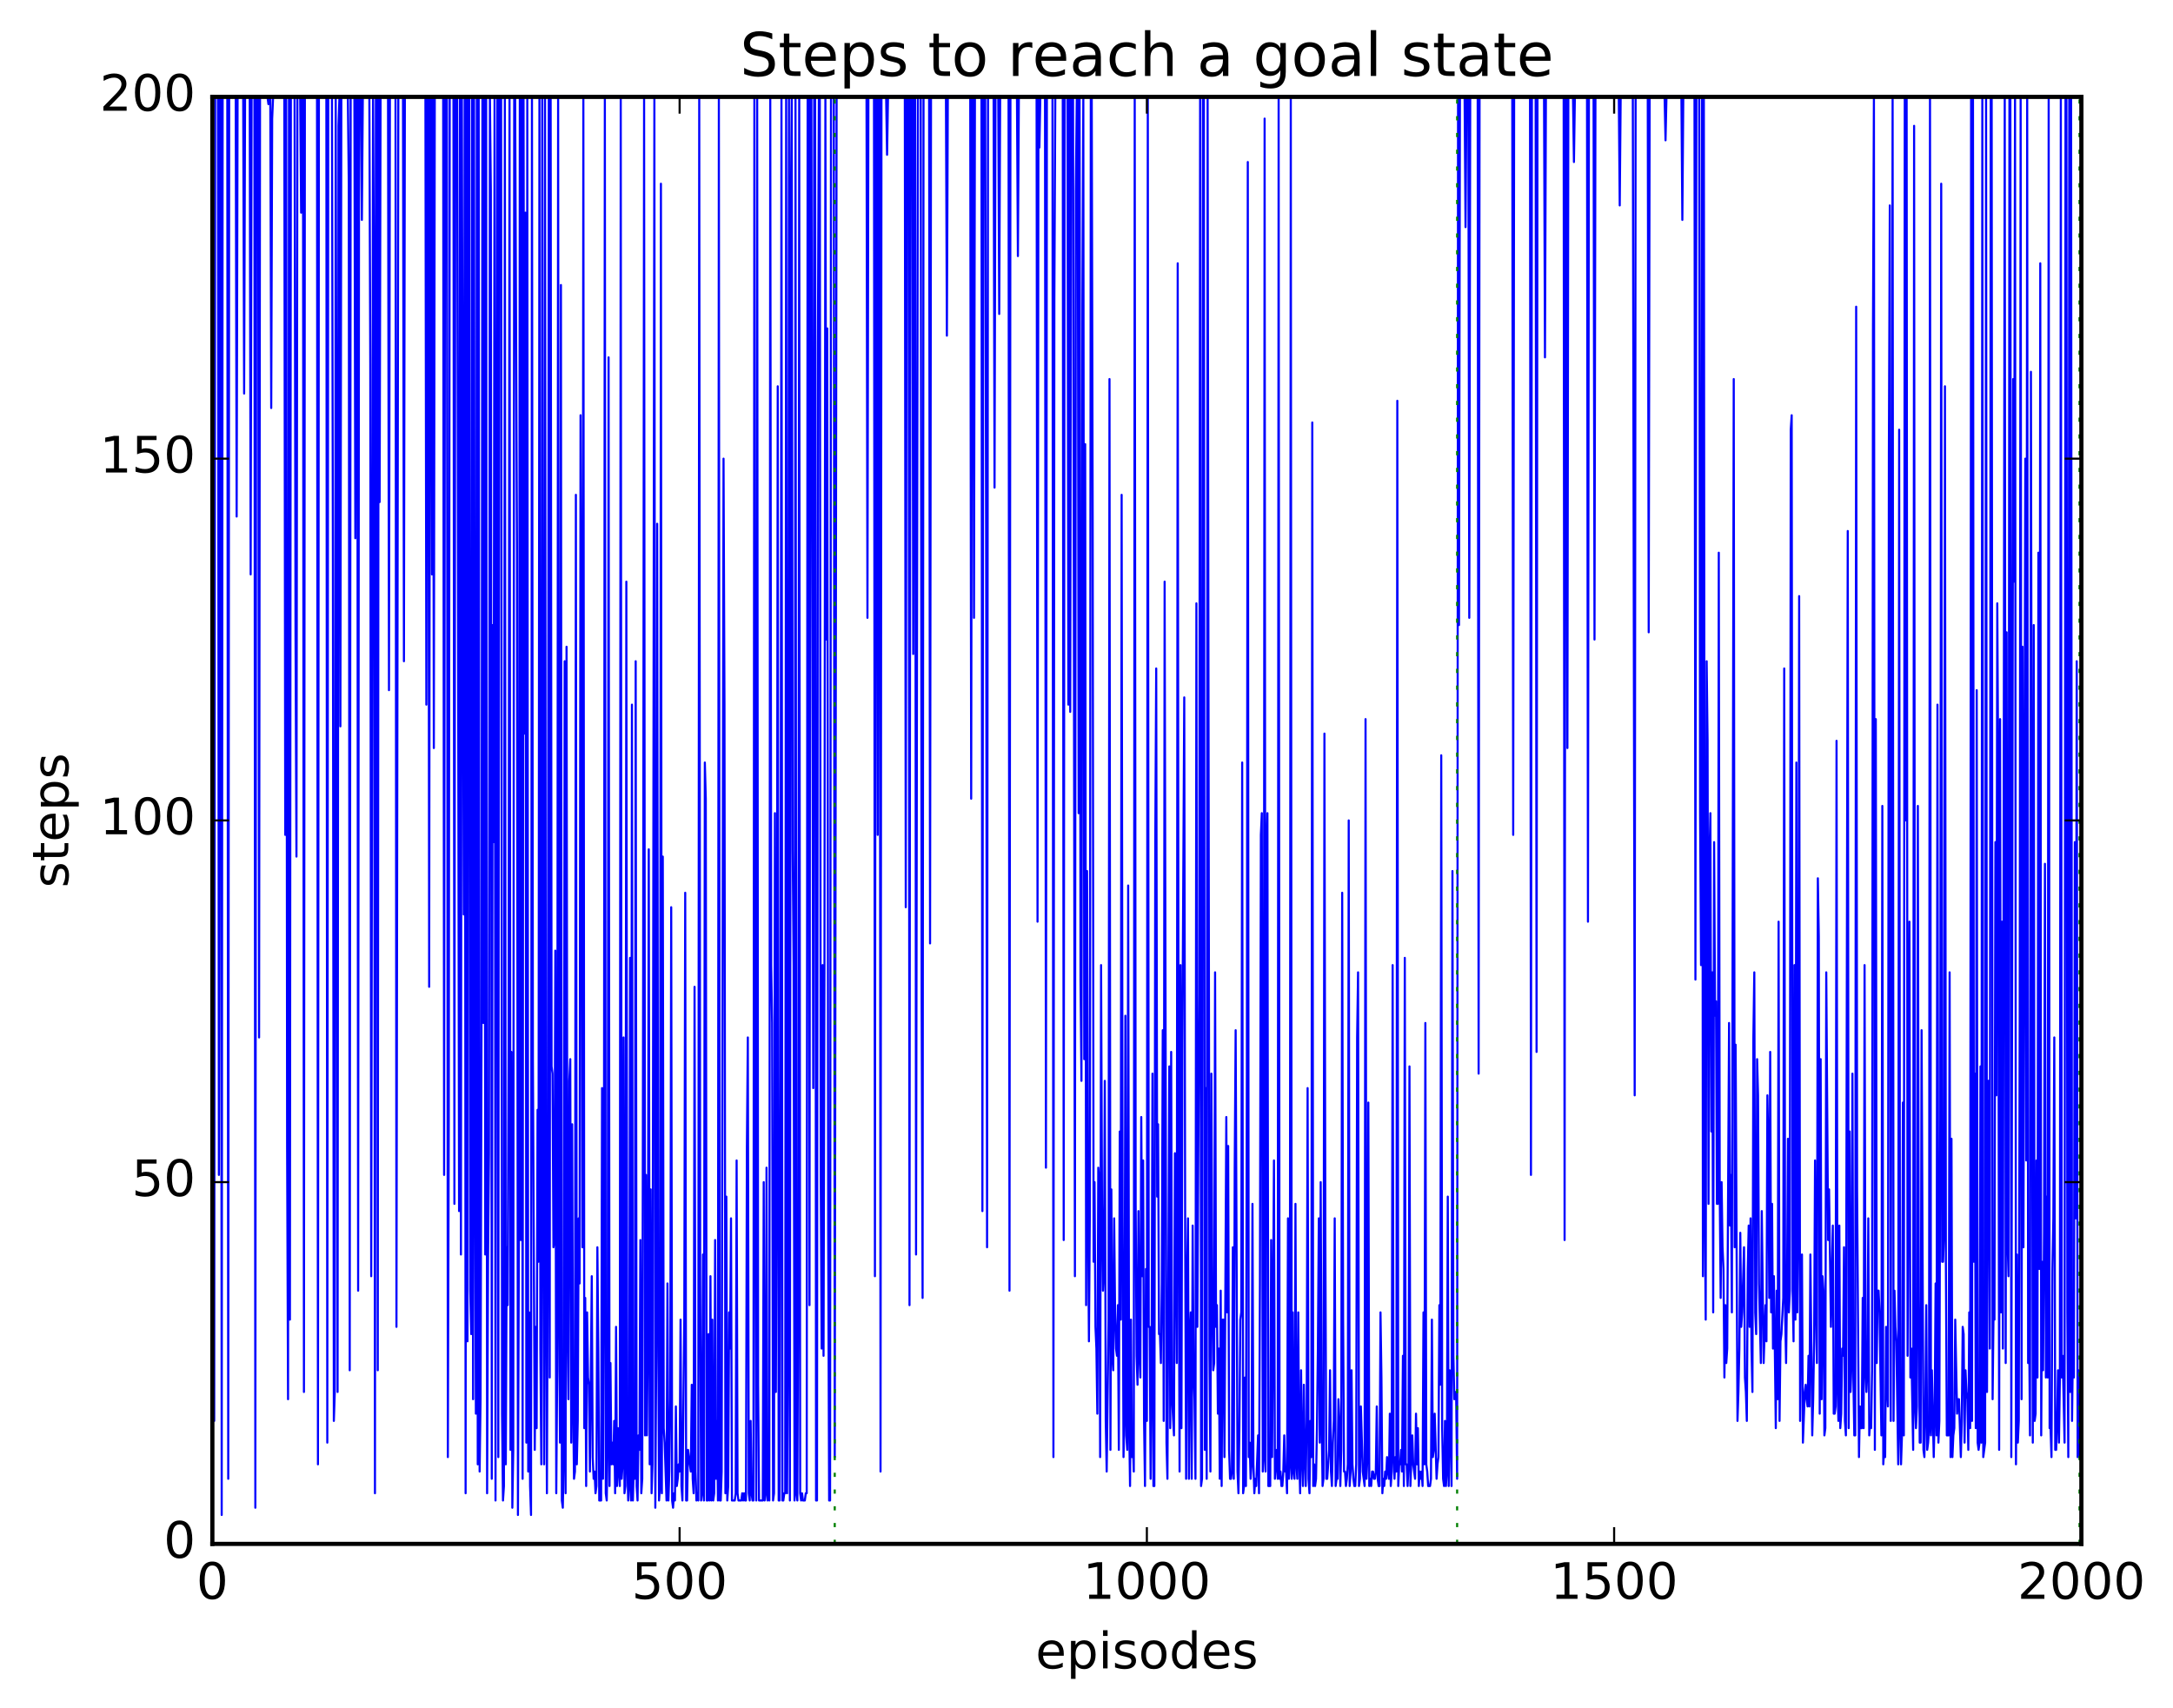 <?xml version="1.0" encoding="utf-8" standalone="no"?>
<!DOCTYPE svg PUBLIC "-//W3C//DTD SVG 1.1//EN"
  "http://www.w3.org/Graphics/SVG/1.1/DTD/svg11.dtd">
<!-- Created with matplotlib (http://matplotlib.org/) -->
<svg height="408pt" version="1.1" viewBox="0 0 519 408" width="519pt" xmlns="http://www.w3.org/2000/svg" xmlns:xlink="http://www.w3.org/1999/xlink">
 <defs>
  <style type="text/css">
*{stroke-linecap:butt;stroke-linejoin:round;stroke-miterlimit:100000;}
  </style>
 </defs>
 <g id="figure_1">
  <g id="patch_1">
   <path d="M 0 408.169 
L 519.589 408.169 
L 519.589 0 
L 0 0 
z
" style="fill:#ffffff;"/>
  </g>
  <g id="axes_1">
   <g id="patch_2">
    <path d="M 50.719 368.742 
L 497.119 368.742 
L 497.119 23.142 
L 50.719 23.142 
z
" style="fill:#ffffff;"/>
   </g>
   <g id="line2d_1">
    <path clip-path="url(#pca712e8479)" d="M 50.942 109.542 
L 51.165 339.366 
L 51.388 23.142 
L 52.058 23.142 
L 52.281 280.614 
L 52.504 23.142 
L 52.728 23.142 
L 52.951 361.83 
L 53.174 23.142 
L 54.29 23.142 
L 54.513 353.19 
L 54.736 23.142 
L 56.299 23.142 
L 56.522 123.366 
L 56.745 23.142 
L 58.084 23.142 
L 58.308 93.99 
L 58.531 23.142 
L 59.647 23.142 
L 59.87 137.19 
L 60.093 23.142 
L 60.763 23.142 
L 60.986 360.102 
L 61.209 23.142 
L 61.656 23.142 
L 61.879 247.782 
L 62.102 23.142 
L 63.888 23.142 
L 64.111 24.87 
L 64.334 23.142 
L 64.557 23.142 
L 64.78 97.446 
L 65.004 28.326 
L 65.227 23.142 
L 67.905 23.142 
L 68.128 199.398 
L 68.352 23.142 
L 68.575 273.702 
L 68.798 334.182 
L 69.021 23.142 
L 69.244 315.174 
L 69.468 23.142 
L 70.36 23.142 
L 70.584 151.014 
L 70.807 204.582 
L 71.03 23.142 
L 71.7 23.142 
L 71.923 50.79 
L 72.146 23.142 
L 72.369 23.142 
L 72.592 332.454 
L 72.816 23.142 
L 75.717 23.142 
L 75.94 349.734 
L 76.164 23.142 
L 77.949 23.142 
L 78.172 344.55 
L 78.396 23.142 
L 79.288 23.142 
L 79.512 133.734 
L 79.735 339.366 
L 79.958 332.454 
L 80.181 23.142 
L 80.404 125.094 
L 80.628 332.454 
L 80.851 30.054 
L 81.074 23.142 
L 81.297 173.478 
L 81.52 23.142 
L 83.083 23.142 
L 83.306 43.878 
L 83.529 327.27 
L 83.752 23.142 
L 84.645 23.142 
L 84.868 128.55 
L 85.092 23.142 
L 85.315 23.142 
L 85.538 308.262 
L 85.761 23.142 
L 86.208 23.142 
L 86.431 52.518 
L 86.654 23.142 
L 88.216 23.142 
L 88.44 87.078 
L 88.663 304.806 
L 89.109 23.142 
L 89.332 71.526 
L 89.556 356.646 
L 89.779 23.142 
L 90.002 23.142 
L 90.225 327.27 
L 90.448 23.142 
L 90.672 119.91 
L 90.895 23.142 
L 92.68 23.142 
L 92.904 164.838 
L 93.127 23.142 
L 94.466 23.142 
L 94.689 316.902 
L 95.136 23.142 
L 96.252 23.142 
L 96.475 157.926 
L 96.698 23.142 
L 101.608 23.142 
L 101.832 168.294 
L 102.055 23.142 
L 102.278 23.142 
L 102.501 235.686 
L 102.724 23.142 
L 102.948 23.142 
L 103.171 137.19 
L 103.394 23.142 
L 103.617 178.662 
L 103.84 23.142 
L 105.849 23.142 
L 106.072 280.614 
L 106.296 23.142 
L 106.742 23.142 
L 106.965 348.006 
L 107.188 266.79 
L 107.412 23.142 
L 108.304 23.142 
L 108.528 287.526 
L 108.751 23.142 
L 109.197 23.142 
L 109.644 289.254 
L 109.867 23.142 
L 110.09 299.622 
L 110.313 23.142 
L 110.76 218.406 
L 110.983 23.142 
L 111.206 356.646 
L 111.429 23.142 
L 111.652 320.358 
L 111.876 23.142 
L 112.099 23.142 
L 112.322 308.262 
L 112.545 318.63 
L 112.768 23.142 
L 112.992 334.182 
L 113.215 23.142 
L 113.438 270.246 
L 113.661 337.638 
L 113.884 23.142 
L 114.108 349.734 
L 114.331 23.142 
L 114.554 351.462 
L 114.777 334.182 
L 115 247.782 
L 115.224 23.142 
L 115.447 244.326 
L 115.67 23.142 
L 115.893 299.622 
L 116.116 23.142 
L 116.34 356.646 
L 116.563 301.35 
L 116.786 275.43 
L 117.009 23.142 
L 117.232 45.606 
L 117.456 353.19 
L 117.679 149.286 
L 117.902 201.126 
L 118.125 23.142 
L 118.348 358.374 
L 118.572 123.366 
L 118.795 23.142 
L 119.018 348.006 
L 119.241 23.142 
L 119.688 23.142 
L 119.911 337.638 
L 120.134 358.374 
L 120.357 354.918 
L 120.58 23.142 
L 120.804 349.734 
L 121.027 297.894 
L 121.25 311.718 
L 121.473 249.51 
L 121.696 23.142 
L 121.92 346.278 
L 122.143 251.238 
L 122.366 360.102 
L 122.589 346.278 
L 122.812 23.142 
L 123.036 23.142 
L 123.482 132.006 
L 123.705 361.83 
L 123.928 296.166 
L 124.152 23.142 
L 124.375 296.166 
L 124.598 23.142 
L 124.821 353.19 
L 125.044 23.142 
L 125.268 175.206 
L 125.491 50.79 
L 125.714 344.55 
L 125.937 23.142 
L 126.16 351.462 
L 126.384 313.446 
L 126.607 354.918 
L 126.83 361.83 
L 127.053 23.142 
L 127.276 252.966 
L 127.723 346.278 
L 127.946 316.902 
L 128.169 341.094 
L 128.392 265.062 
L 128.616 301.35 
L 128.839 23.142 
L 129.062 322.086 
L 129.285 349.734 
L 129.508 23.142 
L 129.732 282.342 
L 129.955 349.734 
L 130.178 23.142 
L 130.401 308.262 
L 130.624 356.646 
L 130.848 290.982 
L 131.071 23.142 
L 131.294 328.998 
L 131.517 23.142 
L 131.74 254.694 
L 131.964 256.422 
L 132.187 297.894 
L 132.41 296.166 
L 132.633 227.046 
L 132.856 356.646 
L 133.08 327.27 
L 133.303 23.142 
L 133.526 309.99 
L 133.749 344.55 
L 133.972 68.07 
L 134.196 358.374 
L 134.419 360.102 
L 134.642 348.006 
L 134.865 157.926 
L 135.088 356.646 
L 135.312 154.47 
L 135.535 315.174 
L 135.758 334.182 
L 135.981 258.15 
L 136.204 252.966 
L 136.428 344.55 
L 136.651 268.518 
L 136.874 334.182 
L 137.097 353.19 
L 137.32 351.462 
L 137.544 118.182 
L 137.767 349.734 
L 137.99 339.366 
L 138.213 290.982 
L 138.436 306.534 
L 138.66 99.174 
L 138.883 164.838 
L 139.106 297.894 
L 139.329 23.142 
L 139.552 341.094 
L 139.776 309.99 
L 139.999 354.918 
L 140.222 313.446 
L 140.445 328.998 
L 140.668 330.726 
L 140.892 351.462 
L 141.338 304.806 
L 141.561 348.006 
L 141.784 353.19 
L 142.008 351.462 
L 142.231 356.646 
L 142.454 354.918 
L 142.677 297.894 
L 142.9 322.086 
L 143.124 358.374 
L 143.57 358.374 
L 143.793 259.878 
L 144.016 353.19 
L 144.24 303.078 
L 144.463 23.142 
L 144.686 356.646 
L 144.909 358.374 
L 145.132 344.55 
L 145.356 85.35 
L 145.579 354.918 
L 145.802 325.542 
L 146.025 349.734 
L 146.248 344.55 
L 146.472 349.734 
L 146.695 339.366 
L 146.918 356.646 
L 147.141 316.902 
L 147.364 354.918 
L 147.588 341.094 
L 147.811 351.462 
L 148.034 354.918 
L 148.257 23.142 
L 148.48 353.19 
L 148.704 349.734 
L 148.927 247.782 
L 149.15 356.646 
L 149.373 354.918 
L 149.596 138.918 
L 149.82 349.734 
L 150.043 358.374 
L 150.266 354.918 
L 150.489 228.774 
L 150.712 358.374 
L 150.936 168.294 
L 151.159 358.374 
L 151.382 349.734 
L 151.605 353.19 
L 151.828 157.926 
L 152.052 354.918 
L 152.275 358.374 
L 152.498 342.822 
L 152.721 346.278 
L 152.944 296.166 
L 153.168 356.646 
L 153.391 353.19 
L 153.614 232.23 
L 153.837 23.142 
L 154.06 342.822 
L 154.284 280.614 
L 154.507 342.822 
L 154.73 318.63 
L 154.953 202.854 
L 155.176 349.734 
L 155.4 284.07 
L 155.623 356.646 
L 155.846 349.734 
L 156.292 23.142 
L 156.516 360.102 
L 156.739 323.814 
L 156.962 125.094 
L 157.185 308.262 
L 157.408 358.374 
L 157.632 354.918 
L 157.855 43.878 
L 158.078 356.646 
L 158.301 204.582 
L 158.524 341.094 
L 158.748 344.55 
L 159.194 358.374 
L 159.417 306.534 
L 159.64 358.374 
L 159.864 351.462 
L 160.087 334.182 
L 160.31 216.678 
L 160.533 358.374 
L 160.756 360.102 
L 160.98 356.646 
L 161.203 358.374 
L 161.426 335.91 
L 161.649 354.918 
L 161.872 353.19 
L 162.096 349.734 
L 162.319 351.462 
L 162.542 315.174 
L 162.765 354.918 
L 162.988 358.374 
L 163.435 315.174 
L 163.658 213.222 
L 163.881 358.374 
L 164.104 358.374 
L 164.328 346.278 
L 164.997 351.462 
L 165.22 330.726 
L 165.444 353.19 
L 165.667 356.646 
L 165.89 235.686 
L 166.113 351.462 
L 166.336 358.374 
L 166.56 356.646 
L 166.783 358.374 
L 167.006 23.142 
L 167.229 304.806 
L 167.452 358.374 
L 167.676 356.646 
L 167.899 299.622 
L 168.122 358.374 
L 168.345 182.118 
L 168.568 190.758 
L 168.792 358.374 
L 169.015 358.374 
L 169.238 318.63 
L 169.461 358.374 
L 169.684 304.806 
L 169.908 358.374 
L 170.131 315.174 
L 170.354 358.374 
L 170.577 356.646 
L 170.8 296.166 
L 171.024 353.19 
L 171.247 339.366 
L 171.47 358.374 
L 171.693 23.142 
L 171.916 358.374 
L 172.14 358.374 
L 172.363 351.462 
L 172.809 109.542 
L 173.032 168.294 
L 173.256 356.646 
L 173.479 285.798 
L 173.702 358.374 
L 173.925 354.918 
L 174.148 313.446 
L 174.372 322.086 
L 174.595 290.982 
L 174.818 358.374 
L 175.488 358.374 
L 175.711 356.646 
L 175.934 277.158 
L 176.157 356.646 
L 176.38 358.374 
L 177.05 358.374 
L 177.273 356.646 
L 177.496 358.374 
L 177.72 356.646 
L 177.943 358.374 
L 178.166 358.374 
L 178.389 273.702 
L 178.612 247.782 
L 178.836 356.646 
L 179.059 358.374 
L 179.282 339.366 
L 179.505 356.646 
L 179.728 358.374 
L 179.952 358.374 
L 180.175 23.142 
L 180.398 271.974 
L 180.621 358.374 
L 180.844 23.142 
L 181.068 330.726 
L 181.291 358.374 
L 182.184 358.374 
L 182.407 282.342 
L 182.63 358.374 
L 182.853 356.646 
L 183.076 278.886 
L 183.3 358.374 
L 183.523 346.278 
L 183.746 358.374 
L 183.969 23.142 
L 184.192 230.502 
L 184.416 244.326 
L 184.639 358.374 
L 184.862 356.646 
L 185.085 194.214 
L 185.308 332.454 
L 185.532 268.518 
L 185.755 92.262 
L 185.978 358.374 
L 186.201 358.374 
L 186.424 256.422 
L 186.648 23.142 
L 186.871 358.374 
L 187.094 358.374 
L 187.317 356.646 
L 187.54 356.646 
L 187.764 23.142 
L 187.987 356.646 
L 188.21 318.63 
L 188.433 23.142 
L 188.656 358.374 
L 188.88 50.79 
L 189.103 23.142 
L 189.326 202.854 
L 189.549 230.502 
L 189.772 358.374 
L 189.996 23.142 
L 190.219 356.646 
L 190.442 358.374 
L 190.665 297.894 
L 190.888 23.142 
L 191.112 356.646 
L 191.335 358.374 
L 191.558 356.646 
L 191.781 358.374 
L 192.228 358.374 
L 192.451 356.646 
L 192.674 356.646 
L 192.897 23.142 
L 193.12 23.142 
L 193.344 311.718 
L 193.567 23.142 
L 193.79 23.142 
L 194.236 259.878 
L 194.46 23.142 
L 194.683 23.142 
L 194.906 358.374 
L 195.129 358.374 
L 195.352 81.894 
L 195.576 23.142 
L 195.799 23.142 
L 196.022 280.614 
L 196.245 322.086 
L 196.468 230.502 
L 196.692 323.814 
L 196.915 230.502 
L 197.138 23.142 
L 197.361 152.742 
L 197.584 78.438 
L 197.808 294.438 
L 198.031 358.374 
L 198.254 358.374 
L 198.477 23.142 
L 199.147 23.142 
L 199.37 348.006 
L 199.816 23.142 
L 206.959 23.142 
L 207.182 147.558 
L 207.405 23.142 
L 208.744 23.142 
L 208.968 304.806 
L 209.191 23.142 
L 209.414 23.142 
L 209.637 199.398 
L 209.86 23.142 
L 210.084 23.142 
L 210.307 351.462 
L 210.53 23.142 
L 211.646 23.142 
L 211.869 36.966 
L 212.092 23.142 
L 216.11 23.142 
L 216.333 216.678 
L 216.556 23.142 
L 217.003 23.142 
L 217.226 311.718 
L 217.449 23.142 
L 217.896 23.142 
L 218.119 156.198 
L 218.342 23.142 
L 218.565 23.142 
L 218.788 299.622 
L 219.235 23.142 
L 219.904 23.142 
L 220.128 239.142 
L 220.351 309.99 
L 220.574 23.142 
L 221.913 23.142 
L 222.136 225.318 
L 222.36 23.142 
L 225.931 23.142 
L 226.154 80.166 
L 226.377 23.142 
L 231.734 23.142 
L 231.957 190.758 
L 232.18 23.142 
L 232.404 23.142 
L 232.627 147.558 
L 232.85 23.142 
L 234.412 23.142 
L 234.636 289.254 
L 234.859 23.142 
L 235.305 23.142 
L 235.528 126.822 
L 235.752 297.894 
L 235.975 23.142 
L 237.314 23.142 
L 237.537 116.454 
L 237.76 23.142 
L 238.43 23.142 
L 238.653 74.982 
L 238.876 23.142 
L 240.885 23.142 
L 241.108 308.262 
L 241.332 23.142 
L 242.894 23.142 
L 243.117 61.158 
L 243.34 23.142 
L 247.581 23.142 
L 247.804 220.134 
L 248.028 23.142 
L 248.251 35.238 
L 248.474 23.142 
L 249.59 23.142 
L 249.813 278.886 
L 250.036 23.142 
L 251.376 23.142 
L 251.599 348.006 
L 251.822 71.526 
L 252.045 23.142 
L 253.831 23.142 
L 254.054 296.166 
L 254.277 23.142 
L 254.947 23.142 
L 255.17 168.294 
L 255.393 23.142 
L 255.616 170.022 
L 255.84 23.142 
L 256.286 23.142 
L 256.732 304.806 
L 256.956 45.606 
L 257.179 23.142 
L 257.402 23.142 
L 257.625 194.214 
L 257.848 23.142 
L 258.072 233.958 
L 258.295 258.15 
L 258.518 73.254 
L 258.741 23.142 
L 258.964 252.966 
L 259.188 106.086 
L 259.411 311.718 
L 259.634 208.038 
L 259.857 287.526 
L 260.08 320.358 
L 260.304 289.254 
L 260.527 23.142 
L 260.75 23.142 
L 260.973 123.366 
L 261.196 301.35 
L 261.42 282.342 
L 261.643 316.902 
L 261.866 322.086 
L 262.089 337.638 
L 262.312 278.886 
L 262.536 282.342 
L 262.759 348.006 
L 262.982 230.502 
L 263.205 287.526 
L 263.428 308.262 
L 263.652 303.078 
L 263.875 258.15 
L 264.098 339.366 
L 264.321 351.462 
L 264.768 315.174 
L 264.991 90.534 
L 265.214 346.278 
L 265.437 284.07 
L 265.66 323.814 
L 265.884 327.27 
L 266.107 290.982 
L 266.33 313.446 
L 266.553 322.086 
L 266.776 323.814 
L 267 311.718 
L 267.223 346.278 
L 267.446 270.246 
L 267.669 315.174 
L 267.892 118.182 
L 268.116 289.254 
L 268.339 348.006 
L 268.562 337.638 
L 268.785 242.598 
L 269.008 342.822 
L 269.232 346.278 
L 269.455 211.494 
L 269.678 339.366 
L 269.901 354.918 
L 270.124 315.174 
L 270.348 348.006 
L 270.571 344.55 
L 270.794 351.462 
L 271.017 23.142 
L 271.24 287.526 
L 271.464 323.814 
L 271.687 330.726 
L 271.91 289.254 
L 272.133 323.814 
L 272.356 328.998 
L 272.58 266.79 
L 272.803 304.806 
L 273.026 277.158 
L 273.249 339.366 
L 273.472 354.918 
L 273.696 303.078 
L 273.919 339.366 
L 274.142 23.142 
L 274.365 316.902 
L 274.588 316.902 
L 274.812 353.19 
L 275.035 328.998 
L 275.258 256.422 
L 275.481 354.918 
L 275.704 354.918 
L 275.928 201.126 
L 276.151 159.654 
L 276.374 285.798 
L 276.597 268.518 
L 276.82 318.63 
L 277.044 318.63 
L 277.267 325.542 
L 277.49 306.534 
L 277.713 246.054 
L 277.936 339.366 
L 278.16 138.918 
L 278.606 344.55 
L 278.829 353.19 
L 279.276 254.694 
L 279.499 341.094 
L 279.722 251.238 
L 279.945 334.182 
L 280.392 342.822 
L 280.615 275.43 
L 280.838 290.982 
L 281.061 325.542 
L 281.284 62.886 
L 281.508 285.798 
L 281.731 351.462 
L 281.954 230.502 
L 282.177 341.094 
L 282.4 249.51 
L 282.847 166.566 
L 283.07 296.166 
L 283.293 353.19 
L 283.516 304.806 
L 283.74 290.982 
L 283.963 353.19 
L 284.186 318.63 
L 284.409 313.446 
L 284.632 353.19 
L 284.856 292.71 
L 285.079 327.27 
L 285.302 334.182 
L 285.525 353.19 
L 285.748 144.102 
L 285.972 316.902 
L 286.418 237.414 
L 286.641 23.142 
L 286.864 354.918 
L 287.088 353.19 
L 287.311 23.142 
L 287.534 23.142 
L 287.757 346.278 
L 287.98 259.878 
L 288.204 353.19 
L 288.427 23.142 
L 288.873 323.814 
L 289.096 351.462 
L 289.32 256.422 
L 289.543 306.534 
L 289.766 327.27 
L 289.989 325.542 
L 290.212 232.23 
L 290.436 316.902 
L 290.659 311.718 
L 290.882 337.638 
L 291.105 322.086 
L 291.328 353.19 
L 291.552 308.262 
L 291.775 354.918 
L 291.998 315.174 
L 292.221 315.174 
L 292.444 348.006 
L 292.891 266.79 
L 293.114 313.446 
L 293.337 273.702 
L 293.56 346.278 
L 293.784 353.19 
L 294.007 353.19 
L 294.23 351.462 
L 294.453 297.894 
L 294.676 353.19 
L 294.9 278.886 
L 295.123 246.054 
L 295.569 351.462 
L 295.792 356.646 
L 296.016 341.094 
L 296.239 315.174 
L 296.462 313.446 
L 296.685 182.118 
L 296.908 356.646 
L 297.132 354.918 
L 297.355 328.998 
L 297.578 354.918 
L 297.801 256.422 
L 298.024 38.694 
L 298.248 348.006 
L 298.471 344.55 
L 298.694 353.19 
L 298.917 349.734 
L 299.14 287.526 
L 299.364 349.734 
L 299.587 356.646 
L 299.81 353.19 
L 300.033 354.918 
L 300.48 342.822 
L 300.703 356.646 
L 300.926 306.534 
L 301.149 199.398 
L 301.372 194.214 
L 301.596 351.462 
L 301.819 348.006 
L 302.042 28.326 
L 302.265 351.462 
L 302.488 206.31 
L 302.712 194.214 
L 302.935 354.918 
L 303.381 354.918 
L 303.604 296.166 
L 303.828 348.006 
L 304.274 277.158 
L 304.497 353.19 
L 304.944 346.278 
L 305.167 353.19 
L 305.39 23.142 
L 305.613 353.19 
L 305.836 351.462 
L 306.06 354.918 
L 306.283 354.918 
L 306.506 351.462 
L 306.729 342.822 
L 306.952 351.462 
L 307.176 351.462 
L 307.399 356.646 
L 307.622 290.982 
L 307.845 353.19 
L 308.068 349.734 
L 308.292 23.142 
L 308.515 353.19 
L 308.738 313.446 
L 308.961 351.462 
L 309.184 353.19 
L 309.408 287.526 
L 309.631 349.734 
L 309.854 353.19 
L 310.077 313.446 
L 310.3 348.006 
L 310.524 356.646 
L 310.747 327.27 
L 310.97 348.006 
L 311.193 354.918 
L 311.416 330.726 
L 311.64 348.006 
L 311.863 354.918 
L 312.086 339.366 
L 312.309 259.878 
L 312.532 353.19 
L 312.756 356.646 
L 312.979 339.366 
L 313.202 348.006 
L 313.425 100.902 
L 313.648 354.918 
L 313.872 349.734 
L 314.095 354.918 
L 314.318 353.19 
L 314.541 341.094 
L 314.764 322.086 
L 314.988 290.982 
L 315.211 344.55 
L 315.434 282.342 
L 315.657 337.638 
L 315.88 354.918 
L 316.104 353.19 
L 316.327 175.206 
L 316.55 296.166 
L 316.773 353.19 
L 316.996 353.19 
L 317.443 346.278 
L 317.666 327.27 
L 317.889 351.462 
L 318.112 354.918 
L 318.336 344.55 
L 318.559 339.366 
L 318.782 290.982 
L 319.005 354.918 
L 319.228 353.19 
L 319.452 353.19 
L 319.675 334.182 
L 319.898 339.366 
L 320.121 354.918 
L 320.344 346.278 
L 320.568 213.222 
L 320.791 315.174 
L 321.014 351.462 
L 321.237 351.462 
L 321.46 354.918 
L 321.684 353.19 
L 321.907 349.734 
L 322.13 195.942 
L 322.353 354.918 
L 322.576 351.462 
L 322.8 327.27 
L 323.023 349.734 
L 323.246 353.19 
L 323.469 354.918 
L 323.692 354.918 
L 323.916 349.734 
L 324.139 247.782 
L 324.362 232.23 
L 324.585 354.918 
L 324.808 353.19 
L 325.032 335.91 
L 325.478 351.462 
L 325.924 354.918 
L 326.148 171.75 
L 326.371 353.19 
L 326.594 348.006 
L 326.817 263.334 
L 327.04 354.918 
L 327.264 353.19 
L 327.487 354.918 
L 327.71 351.462 
L 327.933 351.462 
L 328.156 353.19 
L 328.38 353.19 
L 328.603 351.462 
L 328.826 335.91 
L 329.049 353.19 
L 329.272 354.918 
L 329.496 354.918 
L 329.719 313.446 
L 329.942 328.998 
L 330.165 356.646 
L 330.388 353.19 
L 330.612 354.918 
L 330.835 351.462 
L 331.058 353.19 
L 331.281 348.006 
L 331.504 351.462 
L 331.728 353.19 
L 331.951 337.638 
L 332.174 354.918 
L 332.397 351.462 
L 332.62 230.502 
L 332.844 348.006 
L 333.067 353.19 
L 333.29 348.006 
L 333.513 351.462 
L 333.736 95.718 
L 333.96 354.918 
L 334.183 349.734 
L 334.406 349.734 
L 334.629 346.278 
L 334.852 351.462 
L 335.076 323.814 
L 335.299 354.918 
L 335.522 228.774 
L 335.745 349.734 
L 335.968 349.734 
L 336.192 354.918 
L 336.415 349.734 
L 336.638 254.694 
L 336.861 354.918 
L 337.308 342.822 
L 337.531 349.734 
L 337.977 353.19 
L 338.2 337.638 
L 338.424 349.734 
L 338.647 341.094 
L 338.87 354.918 
L 339.093 351.462 
L 339.316 353.19 
L 339.54 351.462 
L 339.763 354.918 
L 339.986 313.446 
L 340.209 349.734 
L 340.432 244.326 
L 340.656 349.734 
L 340.879 351.462 
L 341.102 354.918 
L 341.548 354.918 
L 341.772 353.19 
L 341.995 315.174 
L 342.218 348.006 
L 342.441 346.278 
L 342.664 337.638 
L 343.111 353.19 
L 343.334 349.734 
L 343.557 348.006 
L 343.78 311.718 
L 344.004 330.726 
L 344.227 180.39 
L 344.45 341.094 
L 344.673 353.19 
L 344.896 354.918 
L 345.12 339.366 
L 345.343 354.918 
L 345.566 351.462 
L 345.789 285.798 
L 346.012 354.918 
L 346.236 327.27 
L 346.682 354.918 
L 346.905 208.038 
L 347.128 323.814 
L 347.352 334.182 
L 347.575 332.454 
L 347.798 334.182 
L 348.021 353.19 
L 348.244 23.142 
L 348.468 149.286 
L 348.691 23.142 
L 349.807 23.142 
L 350.03 54.246 
L 350.253 23.142 
L 350.7 23.142 
L 350.923 147.558 
L 351.146 23.142 
L 352.932 23.142 
L 353.155 256.422 
L 353.378 23.142 
L 361.19 23.142 
L 361.413 199.398 
L 361.636 23.142 
L 365.431 23.142 
L 365.654 280.614 
L 365.877 23.142 
L 366.77 23.142 
L 366.993 251.238 
L 367.216 23.142 
L 368.779 23.142 
L 369.002 85.35 
L 369.225 23.142 
L 373.466 23.142 
L 373.689 296.166 
L 373.912 23.142 
L 374.136 23.142 
L 374.359 178.662 
L 374.582 23.142 
L 375.698 23.142 
L 375.921 38.694 
L 376.144 23.142 
L 379.046 23.142 
L 379.269 220.134 
L 379.492 23.142 
L 380.608 23.142 
L 380.832 152.742 
L 381.055 23.142 
L 386.635 23.142 
L 386.858 49.062 
L 387.081 23.142 
L 389.983 23.142 
L 390.429 261.606 
L 390.652 23.142 
L 393.554 23.142 
L 393.777 151.014 
L 394 23.142 
L 397.572 23.142 
L 397.795 33.51 
L 398.018 23.142 
L 401.589 23.142 
L 401.812 52.518 
L 402.036 23.142 
L 404.714 23.142 
L 404.937 233.958 
L 405.16 23.142 
L 405.83 23.142 
L 406.053 194.214 
L 406.276 230.502 
L 406.5 23.142 
L 406.723 304.806 
L 406.946 23.142 
L 407.169 287.526 
L 407.392 315.174 
L 407.616 157.926 
L 407.839 176.934 
L 408.062 287.526 
L 408.285 204.582 
L 408.508 194.214 
L 408.732 270.246 
L 408.955 232.23 
L 409.178 313.446 
L 409.401 201.126 
L 409.624 242.598 
L 409.848 239.142 
L 410.071 287.526 
L 410.294 287.526 
L 410.517 132.006 
L 410.74 284.07 
L 410.964 309.99 
L 411.187 282.342 
L 411.41 297.894 
L 411.633 303.078 
L 411.856 328.998 
L 412.08 311.718 
L 412.303 325.542 
L 412.526 322.086 
L 412.972 244.326 
L 413.196 292.71 
L 413.419 280.614 
L 413.642 313.446 
L 414.088 90.534 
L 414.312 297.894 
L 414.535 249.51 
L 414.981 339.366 
L 415.204 332.454 
L 415.428 322.086 
L 415.651 294.438 
L 415.874 316.902 
L 416.097 313.446 
L 416.544 297.894 
L 416.767 328.998 
L 416.99 332.454 
L 417.213 339.366 
L 417.436 303.078 
L 417.66 292.71 
L 417.883 316.902 
L 418.106 290.982 
L 418.329 322.086 
L 418.552 332.454 
L 418.776 247.782 
L 418.999 232.23 
L 419.222 313.446 
L 419.445 318.63 
L 419.668 252.966 
L 419.892 261.606 
L 420.115 306.534 
L 420.561 325.542 
L 420.784 289.254 
L 421.231 325.542 
L 421.677 311.718 
L 421.9 320.358 
L 422.124 261.606 
L 422.347 273.702 
L 422.57 309.99 
L 422.793 251.238 
L 423.016 313.446 
L 423.24 287.526 
L 423.463 322.086 
L 423.686 304.806 
L 424.132 341.094 
L 424.356 308.262 
L 424.579 334.182 
L 424.802 220.134 
L 425.025 339.366 
L 425.248 320.358 
L 425.472 318.63 
L 425.918 309.99 
L 426.141 159.654 
L 426.364 313.446 
L 426.588 325.542 
L 426.811 308.262 
L 427.034 271.974 
L 427.257 313.446 
L 427.48 308.262 
L 427.704 102.63 
L 427.927 99.174 
L 428.15 308.262 
L 428.373 320.358 
L 428.596 230.502 
L 428.82 315.174 
L 429.043 182.118 
L 429.266 313.446 
L 429.489 290.982 
L 429.712 142.374 
L 429.936 339.366 
L 430.159 309.99 
L 430.382 299.622 
L 430.605 344.55 
L 431.052 332.454 
L 431.275 330.726 
L 431.498 334.182 
L 431.721 335.91 
L 431.944 323.814 
L 432.168 335.91 
L 432.391 299.622 
L 432.837 342.822 
L 433.06 334.182 
L 433.284 320.358 
L 433.507 277.158 
L 433.73 311.718 
L 433.953 325.542 
L 434.176 209.766 
L 434.4 223.59 
L 434.623 337.638 
L 434.846 252.966 
L 435.069 334.182 
L 435.292 304.806 
L 435.516 308.262 
L 435.739 342.822 
L 435.962 341.094 
L 436.185 232.23 
L 436.632 296.166 
L 436.855 284.07 
L 437.301 316.902 
L 437.748 292.71 
L 437.971 337.638 
L 438.194 337.638 
L 438.417 335.91 
L 438.64 176.934 
L 438.864 330.726 
L 439.087 339.366 
L 439.31 292.71 
L 439.533 341.094 
L 439.756 337.638 
L 439.98 322.086 
L 440.203 323.814 
L 440.426 297.894 
L 440.649 339.366 
L 440.872 342.822 
L 441.319 126.822 
L 441.542 341.094 
L 441.765 270.246 
L 441.988 332.454 
L 442.212 325.542 
L 442.435 256.422 
L 442.658 328.998 
L 442.881 342.822 
L 443.104 342.822 
L 443.328 73.254 
L 443.551 284.07 
L 443.997 348.006 
L 444.22 335.91 
L 444.444 341.094 
L 444.667 341.094 
L 444.89 309.99 
L 445.113 341.094 
L 445.336 230.502 
L 445.56 327.27 
L 445.783 332.454 
L 446.006 327.27 
L 446.229 290.982 
L 446.452 342.822 
L 446.676 339.366 
L 446.899 341.094 
L 447.122 327.27 
L 447.345 78.438 
L 447.568 23.142 
L 447.792 346.278 
L 448.015 171.75 
L 448.238 325.542 
L 448.461 308.262 
L 448.684 308.262 
L 448.908 313.446 
L 449.354 342.822 
L 449.577 192.486 
L 449.8 349.734 
L 450.024 346.278 
L 450.247 348.006 
L 450.47 316.902 
L 450.693 330.726 
L 450.916 335.91 
L 451.14 107.814 
L 451.363 49.062 
L 451.586 339.366 
L 452.032 23.142 
L 452.256 339.366 
L 452.479 308.262 
L 452.702 316.902 
L 452.925 320.358 
L 453.372 349.734 
L 453.595 102.63 
L 453.818 341.094 
L 454.041 349.734 
L 454.264 342.822 
L 454.488 263.334 
L 454.711 342.822 
L 454.934 23.142 
L 455.157 195.942 
L 455.38 23.142 
L 455.604 323.814 
L 456.05 220.134 
L 456.273 328.998 
L 456.496 322.086 
L 456.943 346.278 
L 457.166 30.054 
L 457.389 335.91 
L 457.612 341.094 
L 457.836 335.91 
L 458.059 192.486 
L 458.282 309.99 
L 458.505 344.55 
L 458.728 344.55 
L 458.952 246.054 
L 459.398 346.278 
L 459.621 348.006 
L 459.844 335.91 
L 460.068 311.718 
L 460.291 346.278 
L 460.514 344.55 
L 460.737 341.094 
L 460.96 23.142 
L 461.184 342.822 
L 461.407 327.27 
L 461.853 348.006 
L 462.076 337.638 
L 462.3 306.534 
L 462.523 342.822 
L 462.746 168.294 
L 462.969 344.55 
L 463.192 339.366 
L 463.416 266.79 
L 463.639 43.878 
L 463.862 301.35 
L 464.085 301.35 
L 464.308 294.438 
L 464.532 92.262 
L 464.755 301.35 
L 464.978 342.822 
L 465.424 342.822 
L 465.648 232.23 
L 465.871 348.006 
L 466.094 271.974 
L 466.317 348.006 
L 466.54 342.822 
L 466.764 341.094 
L 466.987 315.174 
L 467.433 337.638 
L 467.656 334.182 
L 467.88 334.182 
L 468.326 348.006 
L 468.549 339.366 
L 468.772 316.902 
L 468.996 318.63 
L 469.219 344.55 
L 469.442 327.27 
L 469.665 332.454 
L 469.888 334.182 
L 470.112 346.278 
L 470.335 313.446 
L 470.558 341.094 
L 470.781 23.142 
L 471.004 339.366 
L 471.228 23.142 
L 471.451 301.35 
L 471.674 256.422 
L 471.897 341.094 
L 472.12 164.838 
L 472.344 344.55 
L 472.567 346.278 
L 472.79 344.55 
L 473.013 254.694 
L 473.236 344.55 
L 473.46 23.142 
L 473.683 348.006 
L 474.129 344.55 
L 474.352 23.142 
L 474.576 332.454 
L 474.799 258.15 
L 475.022 258.15 
L 475.245 322.086 
L 475.468 23.142 
L 475.692 23.142 
L 475.915 334.182 
L 476.138 313.446 
L 476.361 315.174 
L 476.584 201.126 
L 476.808 261.606 
L 477.031 144.102 
L 477.254 185.574 
L 477.477 346.278 
L 477.7 171.75 
L 477.924 313.446 
L 478.147 220.134 
L 478.37 322.086 
L 478.816 23.142 
L 479.04 325.542 
L 479.263 151.014 
L 479.486 296.166 
L 479.709 304.806 
L 479.932 23.142 
L 480.156 23.142 
L 480.379 348.006 
L 480.825 90.534 
L 481.048 138.918 
L 481.272 23.142 
L 481.495 349.734 
L 481.718 299.622 
L 481.941 344.55 
L 482.164 339.366 
L 482.388 242.598 
L 482.611 23.142 
L 482.834 334.182 
L 483.057 154.47 
L 483.28 297.894 
L 483.727 109.542 
L 483.95 277.158 
L 484.173 23.142 
L 484.396 325.542 
L 484.62 315.174 
L 484.843 342.822 
L 485.066 88.806 
L 485.512 344.55 
L 485.736 149.286 
L 485.959 339.366 
L 486.182 337.638 
L 486.405 277.158 
L 486.628 328.998 
L 486.852 132.006 
L 487.075 303.078 
L 487.298 62.886 
L 487.521 342.822 
L 487.744 301.35 
L 487.968 327.27 
L 488.191 294.438 
L 488.414 206.31 
L 488.637 328.998 
L 488.86 285.798 
L 489.084 328.998 
L 489.307 23.142 
L 489.53 341.094 
L 489.753 341.094 
L 489.976 348.006 
L 490.2 303.078 
L 490.423 290.982 
L 490.646 247.782 
L 490.869 346.278 
L 491.092 346.278 
L 491.316 339.366 
L 491.539 327.27 
L 491.762 344.55 
L 491.985 328.998 
L 492.208 23.142 
L 492.432 328.998 
L 492.655 323.814 
L 493.101 344.55 
L 493.324 23.142 
L 493.548 23.142 
L 493.771 313.446 
L 493.994 348.006 
L 494.217 23.142 
L 494.44 332.454 
L 494.664 23.142 
L 494.887 339.366 
L 495.11 320.358 
L 495.333 328.998 
L 495.556 201.126 
L 495.78 290.982 
L 496.003 157.926 
L 496.226 348.006 
L 496.449 327.27 
L 496.672 348.006 
L 496.672 348.006 
" style="fill:none;stroke:#0000ff;stroke-linecap:square;stroke-width:0.5;"/>
   </g>
   <g id="line2d_2">
    <path clip-path="url(#pca712e8479)" d="M 199.37 368.742 
L 199.37 23.142 
" style="fill:none;stroke:#008000;stroke-dasharray:1,3;stroke-dashoffset:0.0;stroke-width:0.5;"/>
   </g>
   <g id="line2d_3">
    <path clip-path="url(#pca712e8479)" d="M 348.021 368.742 
L 348.021 23.142 
" style="fill:none;stroke:#008000;stroke-dasharray:1,3;stroke-dashoffset:0.0;stroke-width:0.5;"/>
   </g>
   <g id="line2d_4">
    <path clip-path="url(#pca712e8479)" d="M 496.672 368.742 
L 496.672 23.142 
" style="fill:none;stroke:#008000;stroke-dasharray:1,3;stroke-dashoffset:0.0;stroke-width:0.5;"/>
   </g>
   <g id="patch_3">
    <path d="M 50.719 23.142 
L 497.119 23.142 
" style="fill:none;stroke:#000000;stroke-linecap:square;stroke-linejoin:miter;"/>
   </g>
   <g id="patch_4">
    <path d="M 497.119 368.742 
L 497.119 23.142 
" style="fill:none;stroke:#000000;stroke-linecap:square;stroke-linejoin:miter;"/>
   </g>
   <g id="patch_5">
    <path d="M 50.719 368.742 
L 50.719 23.142 
" style="fill:none;stroke:#000000;stroke-linecap:square;stroke-linejoin:miter;"/>
   </g>
   <g id="patch_6">
    <path d="M 50.719 368.742 
L 497.119 368.742 
" style="fill:none;stroke:#000000;stroke-linecap:square;stroke-linejoin:miter;"/>
   </g>
   <g id="matplotlib.axis_1">
    <g id="xtick_1">
     <g id="line2d_5">
      <defs>
       <path d="M 0 0 
L 0 -4 
" id="mc3530a5d20" style="stroke:#000000;stroke-width:0.5;"/>
      </defs>
      <g>
       <use style="stroke:#000000;stroke-width:0.5;" x="50.719" xlink:href="#mc3530a5d20" y="368.742"/>
      </g>
     </g>
     <g id="line2d_6">
      <defs>
       <path d="M 0 0 
L 0 4 
" id="m5b1ba08d4b" style="stroke:#000000;stroke-width:0.5;"/>
      </defs>
      <g>
       <use style="stroke:#000000;stroke-width:0.5;" x="50.719" xlink:href="#m5b1ba08d4b" y="23.142"/>
      </g>
     </g>
     <g id="text_1">
      <!-- 0 -->
      <defs>
       <path d="M 31.781 66.406 
Q 24.172 66.406 20.328 58.906 
Q 16.5 51.422 16.5 36.375 
Q 16.5 21.391 20.328 13.891 
Q 24.172 6.391 31.781 6.391 
Q 39.453 6.391 43.281 13.891 
Q 47.125 21.391 47.125 36.375 
Q 47.125 51.422 43.281 58.906 
Q 39.453 66.406 31.781 66.406 
M 31.781 74.219 
Q 44.047 74.219 50.516 64.516 
Q 56.984 54.828 56.984 36.375 
Q 56.984 17.969 50.516 8.266 
Q 44.047 -1.422 31.781 -1.422 
Q 19.531 -1.422 13.062 8.266 
Q 6.594 17.969 6.594 36.375 
Q 6.594 54.828 13.062 64.516 
Q 19.531 74.219 31.781 74.219 
" id="BitstreamVeraSans-Roman-30"/>
      </defs>
      <g transform="translate(46.901 381.86)scale(0.12 -0.12)">
       <use xlink:href="#BitstreamVeraSans-Roman-30"/>
      </g>
     </g>
    </g>
    <g id="xtick_2">
     <g id="line2d_7">
      <g>
       <use style="stroke:#000000;stroke-width:0.5;" x="162.319" xlink:href="#mc3530a5d20" y="368.742"/>
      </g>
     </g>
     <g id="line2d_8">
      <g>
       <use style="stroke:#000000;stroke-width:0.5;" x="162.319" xlink:href="#m5b1ba08d4b" y="23.142"/>
      </g>
     </g>
     <g id="text_2">
      <!-- 500 -->
      <defs>
       <path d="M 10.797 72.906 
L 49.516 72.906 
L 49.516 64.594 
L 19.828 64.594 
L 19.828 46.734 
Q 21.969 47.469 24.109 47.828 
Q 26.266 48.188 28.422 48.188 
Q 40.625 48.188 47.75 41.5 
Q 54.891 34.812 54.891 23.391 
Q 54.891 11.625 47.562 5.094 
Q 40.234 -1.422 26.906 -1.422 
Q 22.312 -1.422 17.547 -0.641 
Q 12.797 0.141 7.719 1.703 
L 7.719 11.625 
Q 12.109 9.234 16.797 8.062 
Q 21.484 6.891 26.703 6.891 
Q 35.156 6.891 40.078 11.328 
Q 45.016 15.766 45.016 23.391 
Q 45.016 31 40.078 35.438 
Q 35.156 39.891 26.703 39.891 
Q 22.75 39.891 18.812 39.016 
Q 14.891 38.141 10.797 36.281 
z
" id="BitstreamVeraSans-Roman-35"/>
      </defs>
      <g transform="translate(150.866 381.86)scale(0.12 -0.12)">
       <use xlink:href="#BitstreamVeraSans-Roman-35"/>
       <use x="63.623" xlink:href="#BitstreamVeraSans-Roman-30"/>
       <use x="127.246" xlink:href="#BitstreamVeraSans-Roman-30"/>
      </g>
     </g>
    </g>
    <g id="xtick_3">
     <g id="line2d_9">
      <g>
       <use style="stroke:#000000;stroke-width:0.5;" x="273.919" xlink:href="#mc3530a5d20" y="368.742"/>
      </g>
     </g>
     <g id="line2d_10">
      <g>
       <use style="stroke:#000000;stroke-width:0.5;" x="273.919" xlink:href="#m5b1ba08d4b" y="23.142"/>
      </g>
     </g>
     <g id="text_3">
      <!-- 1000 -->
      <defs>
       <path d="M 12.406 8.297 
L 28.516 8.297 
L 28.516 63.922 
L 10.984 60.406 
L 10.984 69.391 
L 28.422 72.906 
L 38.281 72.906 
L 38.281 8.297 
L 54.391 8.297 
L 54.391 0 
L 12.406 0 
z
" id="BitstreamVeraSans-Roman-31"/>
      </defs>
      <g transform="translate(258.649 381.86)scale(0.12 -0.12)">
       <use xlink:href="#BitstreamVeraSans-Roman-31"/>
       <use x="63.623" xlink:href="#BitstreamVeraSans-Roman-30"/>
       <use x="127.246" xlink:href="#BitstreamVeraSans-Roman-30"/>
       <use x="190.869" xlink:href="#BitstreamVeraSans-Roman-30"/>
      </g>
     </g>
    </g>
    <g id="xtick_4">
     <g id="line2d_11">
      <g>
       <use style="stroke:#000000;stroke-width:0.5;" x="385.519" xlink:href="#mc3530a5d20" y="368.742"/>
      </g>
     </g>
     <g id="line2d_12">
      <g>
       <use style="stroke:#000000;stroke-width:0.5;" x="385.519" xlink:href="#m5b1ba08d4b" y="23.142"/>
      </g>
     </g>
     <g id="text_4">
      <!-- 1500 -->
      <g transform="translate(370.249 381.86)scale(0.12 -0.12)">
       <use xlink:href="#BitstreamVeraSans-Roman-31"/>
       <use x="63.623" xlink:href="#BitstreamVeraSans-Roman-35"/>
       <use x="127.246" xlink:href="#BitstreamVeraSans-Roman-30"/>
       <use x="190.869" xlink:href="#BitstreamVeraSans-Roman-30"/>
      </g>
     </g>
    </g>
    <g id="xtick_5">
     <g id="line2d_13">
      <g>
       <use style="stroke:#000000;stroke-width:0.5;" x="497.119" xlink:href="#mc3530a5d20" y="368.742"/>
      </g>
     </g>
     <g id="line2d_14">
      <g>
       <use style="stroke:#000000;stroke-width:0.5;" x="497.119" xlink:href="#m5b1ba08d4b" y="23.142"/>
      </g>
     </g>
     <g id="text_5">
      <!-- 2000 -->
      <defs>
       <path d="M 19.188 8.297 
L 53.609 8.297 
L 53.609 0 
L 7.328 0 
L 7.328 8.297 
Q 12.938 14.109 22.625 23.891 
Q 32.328 33.688 34.812 36.531 
Q 39.547 41.844 41.422 45.531 
Q 43.312 49.219 43.312 52.781 
Q 43.312 58.594 39.234 62.25 
Q 35.156 65.922 28.609 65.922 
Q 23.969 65.922 18.812 64.312 
Q 13.672 62.703 7.812 59.422 
L 7.812 69.391 
Q 13.766 71.781 18.938 73 
Q 24.125 74.219 28.422 74.219 
Q 39.75 74.219 46.484 68.547 
Q 53.219 62.891 53.219 53.422 
Q 53.219 48.922 51.531 44.891 
Q 49.859 40.875 45.406 35.406 
Q 44.188 33.984 37.641 27.219 
Q 31.109 20.453 19.188 8.297 
" id="BitstreamVeraSans-Roman-32"/>
      </defs>
      <g transform="translate(481.849 381.86)scale(0.12 -0.12)">
       <use xlink:href="#BitstreamVeraSans-Roman-32"/>
       <use x="63.623" xlink:href="#BitstreamVeraSans-Roman-30"/>
       <use x="127.246" xlink:href="#BitstreamVeraSans-Roman-30"/>
       <use x="190.869" xlink:href="#BitstreamVeraSans-Roman-30"/>
      </g>
     </g>
    </g>
    <g id="text_6">
     <!-- episodes -->
     <defs>
      <path d="M 18.109 8.203 
L 18.109 -20.797 
L 9.078 -20.797 
L 9.078 54.688 
L 18.109 54.688 
L 18.109 46.391 
Q 20.953 51.266 25.266 53.625 
Q 29.594 56 35.594 56 
Q 45.562 56 51.781 48.094 
Q 58.016 40.188 58.016 27.297 
Q 58.016 14.406 51.781 6.484 
Q 45.562 -1.422 35.594 -1.422 
Q 29.594 -1.422 25.266 0.953 
Q 20.953 3.328 18.109 8.203 
M 48.688 27.297 
Q 48.688 37.203 44.609 42.844 
Q 40.531 48.484 33.406 48.484 
Q 26.266 48.484 22.188 42.844 
Q 18.109 37.203 18.109 27.297 
Q 18.109 17.391 22.188 11.75 
Q 26.266 6.109 33.406 6.109 
Q 40.531 6.109 44.609 11.75 
Q 48.688 17.391 48.688 27.297 
" id="BitstreamVeraSans-Roman-70"/>
      <path d="M 44.281 53.078 
L 44.281 44.578 
Q 40.484 46.531 36.375 47.5 
Q 32.281 48.484 27.875 48.484 
Q 21.188 48.484 17.844 46.438 
Q 14.5 44.391 14.5 40.281 
Q 14.5 37.156 16.891 35.375 
Q 19.281 33.594 26.516 31.984 
L 29.594 31.297 
Q 39.156 29.25 43.188 25.516 
Q 47.219 21.781 47.219 15.094 
Q 47.219 7.469 41.188 3.016 
Q 35.156 -1.422 24.609 -1.422 
Q 20.219 -1.422 15.453 -0.562 
Q 10.688 0.297 5.422 2 
L 5.422 11.281 
Q 10.406 8.688 15.234 7.391 
Q 20.062 6.109 24.812 6.109 
Q 31.156 6.109 34.562 8.281 
Q 37.984 10.453 37.984 14.406 
Q 37.984 18.062 35.516 20.016 
Q 33.062 21.969 24.703 23.781 
L 21.578 24.516 
Q 13.234 26.266 9.516 29.906 
Q 5.812 33.547 5.812 39.891 
Q 5.812 47.609 11.281 51.797 
Q 16.75 56 26.812 56 
Q 31.781 56 36.172 55.266 
Q 40.578 54.547 44.281 53.078 
" id="BitstreamVeraSans-Roman-73"/>
      <path d="M 9.422 54.688 
L 18.406 54.688 
L 18.406 0 
L 9.422 0 
z
M 9.422 75.984 
L 18.406 75.984 
L 18.406 64.594 
L 9.422 64.594 
z
" id="BitstreamVeraSans-Roman-69"/>
      <path d="M 30.609 48.391 
Q 23.391 48.391 19.188 42.75 
Q 14.984 37.109 14.984 27.297 
Q 14.984 17.484 19.156 11.844 
Q 23.344 6.203 30.609 6.203 
Q 37.797 6.203 41.984 11.859 
Q 46.188 17.531 46.188 27.297 
Q 46.188 37.016 41.984 42.703 
Q 37.797 48.391 30.609 48.391 
M 30.609 56 
Q 42.328 56 49.016 48.375 
Q 55.719 40.766 55.719 27.297 
Q 55.719 13.875 49.016 6.219 
Q 42.328 -1.422 30.609 -1.422 
Q 18.844 -1.422 12.172 6.219 
Q 5.516 13.875 5.516 27.297 
Q 5.516 40.766 12.172 48.375 
Q 18.844 56 30.609 56 
" id="BitstreamVeraSans-Roman-6f"/>
      <path d="M 56.203 29.594 
L 56.203 25.203 
L 14.891 25.203 
Q 15.484 15.922 20.484 11.062 
Q 25.484 6.203 34.422 6.203 
Q 39.594 6.203 44.453 7.469 
Q 49.312 8.734 54.109 11.281 
L 54.109 2.781 
Q 49.266 0.734 44.188 -0.344 
Q 39.109 -1.422 33.891 -1.422 
Q 20.797 -1.422 13.156 6.188 
Q 5.516 13.812 5.516 26.812 
Q 5.516 40.234 12.766 48.109 
Q 20.016 56 32.328 56 
Q 43.359 56 49.781 48.891 
Q 56.203 41.797 56.203 29.594 
M 47.219 32.234 
Q 47.125 39.594 43.094 43.984 
Q 39.062 48.391 32.422 48.391 
Q 24.906 48.391 20.391 44.141 
Q 15.875 39.891 15.188 32.172 
z
" id="BitstreamVeraSans-Roman-65"/>
      <path d="M 45.406 46.391 
L 45.406 75.984 
L 54.391 75.984 
L 54.391 0 
L 45.406 0 
L 45.406 8.203 
Q 42.578 3.328 38.25 0.953 
Q 33.938 -1.422 27.875 -1.422 
Q 17.969 -1.422 11.734 6.484 
Q 5.516 14.406 5.516 27.297 
Q 5.516 40.188 11.734 48.094 
Q 17.969 56 27.875 56 
Q 33.938 56 38.25 53.625 
Q 42.578 51.266 45.406 46.391 
M 14.797 27.297 
Q 14.797 17.391 18.875 11.75 
Q 22.953 6.109 30.078 6.109 
Q 37.203 6.109 41.297 11.75 
Q 45.406 17.391 45.406 27.297 
Q 45.406 37.203 41.297 42.844 
Q 37.203 48.484 30.078 48.484 
Q 22.953 48.484 18.875 42.844 
Q 14.797 37.203 14.797 27.297 
" id="BitstreamVeraSans-Roman-64"/>
     </defs>
     <g transform="translate(247.327 398.474)scale(0.12 -0.12)">
      <use xlink:href="#BitstreamVeraSans-Roman-65"/>
      <use x="61.523" xlink:href="#BitstreamVeraSans-Roman-70"/>
      <use x="125.0" xlink:href="#BitstreamVeraSans-Roman-69"/>
      <use x="152.783" xlink:href="#BitstreamVeraSans-Roman-73"/>
      <use x="204.883" xlink:href="#BitstreamVeraSans-Roman-6f"/>
      <use x="266.064" xlink:href="#BitstreamVeraSans-Roman-64"/>
      <use x="329.541" xlink:href="#BitstreamVeraSans-Roman-65"/>
      <use x="391.064" xlink:href="#BitstreamVeraSans-Roman-73"/>
     </g>
    </g>
   </g>
   <g id="matplotlib.axis_2">
    <g id="ytick_1">
     <g id="line2d_15">
      <defs>
       <path d="M 0 0 
L 4 0 
" id="mdadf292476" style="stroke:#000000;stroke-width:0.5;"/>
      </defs>
      <g>
       <use style="stroke:#000000;stroke-width:0.5;" x="50.719" xlink:href="#mdadf292476" y="368.742"/>
      </g>
     </g>
     <g id="line2d_16">
      <defs>
       <path d="M 0 0 
L -4 0 
" id="m622ab74b72" style="stroke:#000000;stroke-width:0.5;"/>
      </defs>
      <g>
       <use style="stroke:#000000;stroke-width:0.5;" x="497.119" xlink:href="#m622ab74b72" y="368.742"/>
      </g>
     </g>
     <g id="text_7">
      <!-- 0 -->
      <g transform="translate(39.084 372.053)scale(0.12 -0.12)">
       <use xlink:href="#BitstreamVeraSans-Roman-30"/>
      </g>
     </g>
    </g>
    <g id="ytick_2">
     <g id="line2d_17">
      <g>
       <use style="stroke:#000000;stroke-width:0.5;" x="50.719" xlink:href="#mdadf292476" y="282.342"/>
      </g>
     </g>
     <g id="line2d_18">
      <g>
       <use style="stroke:#000000;stroke-width:0.5;" x="497.119" xlink:href="#m622ab74b72" y="282.342"/>
      </g>
     </g>
     <g id="text_8">
      <!-- 50 -->
      <g transform="translate(31.449 285.653)scale(0.12 -0.12)">
       <use xlink:href="#BitstreamVeraSans-Roman-35"/>
       <use x="63.623" xlink:href="#BitstreamVeraSans-Roman-30"/>
      </g>
     </g>
    </g>
    <g id="ytick_3">
     <g id="line2d_19">
      <g>
       <use style="stroke:#000000;stroke-width:0.5;" x="50.719" xlink:href="#mdadf292476" y="195.942"/>
      </g>
     </g>
     <g id="line2d_20">
      <g>
       <use style="stroke:#000000;stroke-width:0.5;" x="497.119" xlink:href="#m622ab74b72" y="195.942"/>
      </g>
     </g>
     <g id="text_9">
      <!-- 100 -->
      <g transform="translate(23.814 199.253)scale(0.12 -0.12)">
       <use xlink:href="#BitstreamVeraSans-Roman-31"/>
       <use x="63.623" xlink:href="#BitstreamVeraSans-Roman-30"/>
       <use x="127.246" xlink:href="#BitstreamVeraSans-Roman-30"/>
      </g>
     </g>
    </g>
    <g id="ytick_4">
     <g id="line2d_21">
      <g>
       <use style="stroke:#000000;stroke-width:0.5;" x="50.719" xlink:href="#mdadf292476" y="109.542"/>
      </g>
     </g>
     <g id="line2d_22">
      <g>
       <use style="stroke:#000000;stroke-width:0.5;" x="497.119" xlink:href="#m622ab74b72" y="109.542"/>
      </g>
     </g>
     <g id="text_10">
      <!-- 150 -->
      <g transform="translate(23.814 112.853)scale(0.12 -0.12)">
       <use xlink:href="#BitstreamVeraSans-Roman-31"/>
       <use x="63.623" xlink:href="#BitstreamVeraSans-Roman-35"/>
       <use x="127.246" xlink:href="#BitstreamVeraSans-Roman-30"/>
      </g>
     </g>
    </g>
    <g id="ytick_5">
     <g id="line2d_23">
      <g>
       <use style="stroke:#000000;stroke-width:0.5;" x="50.719" xlink:href="#mdadf292476" y="23.142"/>
      </g>
     </g>
     <g id="line2d_24">
      <g>
       <use style="stroke:#000000;stroke-width:0.5;" x="497.119" xlink:href="#m622ab74b72" y="23.142"/>
      </g>
     </g>
     <g id="text_11">
      <!-- 200 -->
      <g transform="translate(23.814 26.453)scale(0.12 -0.12)">
       <use xlink:href="#BitstreamVeraSans-Roman-32"/>
       <use x="63.623" xlink:href="#BitstreamVeraSans-Roman-30"/>
       <use x="127.246" xlink:href="#BitstreamVeraSans-Roman-30"/>
      </g>
     </g>
    </g>
    <g id="text_12">
     <!-- steps -->
     <defs>
      <path d="M 18.312 70.219 
L 18.312 54.688 
L 36.812 54.688 
L 36.812 47.703 
L 18.312 47.703 
L 18.312 18.016 
Q 18.312 11.328 20.141 9.422 
Q 21.969 7.516 27.594 7.516 
L 36.812 7.516 
L 36.812 0 
L 27.594 0 
Q 17.188 0 13.234 3.875 
Q 9.281 7.766 9.281 18.016 
L 9.281 47.703 
L 2.688 47.703 
L 2.688 54.688 
L 9.281 54.688 
L 9.281 70.219 
z
" id="BitstreamVeraSans-Roman-74"/>
     </defs>
     <g transform="translate(16.318 212.046)rotate(-90.0)scale(0.12 -0.12)">
      <use xlink:href="#BitstreamVeraSans-Roman-73"/>
      <use x="52.1" xlink:href="#BitstreamVeraSans-Roman-74"/>
      <use x="91.309" xlink:href="#BitstreamVeraSans-Roman-65"/>
      <use x="152.832" xlink:href="#BitstreamVeraSans-Roman-70"/>
      <use x="216.309" xlink:href="#BitstreamVeraSans-Roman-73"/>
     </g>
    </g>
   </g>
   <g id="text_13">
    <!-- Steps to reach a goal state -->
    <defs>
     <path d="M 45.406 27.984 
Q 45.406 37.75 41.375 43.109 
Q 37.359 48.484 30.078 48.484 
Q 22.859 48.484 18.828 43.109 
Q 14.797 37.75 14.797 27.984 
Q 14.797 18.266 18.828 12.891 
Q 22.859 7.516 30.078 7.516 
Q 37.359 7.516 41.375 12.891 
Q 45.406 18.266 45.406 27.984 
M 54.391 6.781 
Q 54.391 -7.172 48.188 -13.984 
Q 42 -20.797 29.203 -20.797 
Q 24.469 -20.797 20.266 -20.094 
Q 16.062 -19.391 12.109 -17.922 
L 12.109 -9.188 
Q 16.062 -11.328 19.922 -12.344 
Q 23.781 -13.375 27.781 -13.375 
Q 36.625 -13.375 41.016 -8.766 
Q 45.406 -4.156 45.406 5.172 
L 45.406 9.625 
Q 42.625 4.781 38.281 2.391 
Q 33.938 0 27.875 0 
Q 17.828 0 11.672 7.656 
Q 5.516 15.328 5.516 27.984 
Q 5.516 40.672 11.672 48.328 
Q 17.828 56 27.875 56 
Q 33.938 56 38.281 53.609 
Q 42.625 51.219 45.406 46.391 
L 45.406 54.688 
L 54.391 54.688 
z
" id="BitstreamVeraSans-Roman-67"/>
     <path d="M 34.281 27.484 
Q 23.391 27.484 19.188 25 
Q 14.984 22.516 14.984 16.5 
Q 14.984 11.719 18.141 8.906 
Q 21.297 6.109 26.703 6.109 
Q 34.188 6.109 38.703 11.406 
Q 43.219 16.703 43.219 25.484 
L 43.219 27.484 
z
M 52.203 31.203 
L 52.203 0 
L 43.219 0 
L 43.219 8.297 
Q 40.141 3.328 35.547 0.953 
Q 30.953 -1.422 24.312 -1.422 
Q 15.922 -1.422 10.953 3.297 
Q 6 8.016 6 15.922 
Q 6 25.141 12.172 29.828 
Q 18.359 34.516 30.609 34.516 
L 43.219 34.516 
L 43.219 35.406 
Q 43.219 41.609 39.141 45 
Q 35.062 48.391 27.688 48.391 
Q 23 48.391 18.547 47.266 
Q 14.109 46.141 10.016 43.891 
L 10.016 52.203 
Q 14.938 54.109 19.578 55.047 
Q 24.219 56 28.609 56 
Q 40.484 56 46.344 49.844 
Q 52.203 43.703 52.203 31.203 
" id="BitstreamVeraSans-Roman-61"/>
     <path d="M 53.516 70.516 
L 53.516 60.891 
Q 47.906 63.578 42.922 64.891 
Q 37.938 66.219 33.297 66.219 
Q 25.25 66.219 20.875 63.094 
Q 16.5 59.969 16.5 54.203 
Q 16.5 49.359 19.406 46.891 
Q 22.312 44.438 30.422 42.922 
L 36.375 41.703 
Q 47.406 39.594 52.656 34.297 
Q 57.906 29 57.906 20.125 
Q 57.906 9.516 50.797 4.047 
Q 43.703 -1.422 29.984 -1.422 
Q 24.812 -1.422 18.969 -0.25 
Q 13.141 0.922 6.891 3.219 
L 6.891 13.375 
Q 12.891 10.016 18.656 8.297 
Q 24.422 6.594 29.984 6.594 
Q 38.422 6.594 43.016 9.906 
Q 47.609 13.234 47.609 19.391 
Q 47.609 24.75 44.312 27.781 
Q 41.016 30.812 33.5 32.328 
L 27.484 33.5 
Q 16.453 35.688 11.516 40.375 
Q 6.594 45.062 6.594 53.422 
Q 6.594 63.094 13.406 68.656 
Q 20.219 74.219 32.172 74.219 
Q 37.312 74.219 42.625 73.281 
Q 47.953 72.359 53.516 70.516 
" id="BitstreamVeraSans-Roman-53"/>
     <path id="BitstreamVeraSans-Roman-20"/>
     <path d="M 48.781 52.594 
L 48.781 44.188 
Q 44.969 46.297 41.141 47.344 
Q 37.312 48.391 33.406 48.391 
Q 24.656 48.391 19.812 42.844 
Q 14.984 37.312 14.984 27.297 
Q 14.984 17.281 19.812 11.734 
Q 24.656 6.203 33.406 6.203 
Q 37.312 6.203 41.141 7.25 
Q 44.969 8.297 48.781 10.406 
L 48.781 2.094 
Q 45.016 0.344 40.984 -0.531 
Q 36.969 -1.422 32.422 -1.422 
Q 20.062 -1.422 12.781 6.344 
Q 5.516 14.109 5.516 27.297 
Q 5.516 40.672 12.859 48.328 
Q 20.219 56 33.016 56 
Q 37.156 56 41.109 55.141 
Q 45.062 54.297 48.781 52.594 
" id="BitstreamVeraSans-Roman-63"/>
     <path d="M 41.109 46.297 
Q 39.594 47.172 37.812 47.578 
Q 36.031 48 33.891 48 
Q 26.266 48 22.188 43.047 
Q 18.109 38.094 18.109 28.812 
L 18.109 0 
L 9.078 0 
L 9.078 54.688 
L 18.109 54.688 
L 18.109 46.188 
Q 20.953 51.172 25.484 53.578 
Q 30.031 56 36.531 56 
Q 37.453 56 38.578 55.875 
Q 39.703 55.766 41.062 55.516 
z
" id="BitstreamVeraSans-Roman-72"/>
     <path d="M 54.891 33.016 
L 54.891 0 
L 45.906 0 
L 45.906 32.719 
Q 45.906 40.484 42.875 44.328 
Q 39.844 48.188 33.797 48.188 
Q 26.516 48.188 22.312 43.547 
Q 18.109 38.922 18.109 30.906 
L 18.109 0 
L 9.078 0 
L 9.078 75.984 
L 18.109 75.984 
L 18.109 46.188 
Q 21.344 51.125 25.703 53.562 
Q 30.078 56 35.797 56 
Q 45.219 56 50.047 50.172 
Q 54.891 44.344 54.891 33.016 
" id="BitstreamVeraSans-Roman-68"/>
     <path d="M 9.422 75.984 
L 18.406 75.984 
L 18.406 0 
L 9.422 0 
z
" id="BitstreamVeraSans-Roman-6c"/>
    </defs>
    <g transform="translate(176.742 18.142)scale(0.144 -0.144)">
     <use xlink:href="#BitstreamVeraSans-Roman-53"/>
     <use x="63.477" xlink:href="#BitstreamVeraSans-Roman-74"/>
     <use x="102.686" xlink:href="#BitstreamVeraSans-Roman-65"/>
     <use x="164.209" xlink:href="#BitstreamVeraSans-Roman-70"/>
     <use x="227.686" xlink:href="#BitstreamVeraSans-Roman-73"/>
     <use x="279.785" xlink:href="#BitstreamVeraSans-Roman-20"/>
     <use x="311.572" xlink:href="#BitstreamVeraSans-Roman-74"/>
     <use x="350.781" xlink:href="#BitstreamVeraSans-Roman-6f"/>
     <use x="411.963" xlink:href="#BitstreamVeraSans-Roman-20"/>
     <use x="443.75" xlink:href="#BitstreamVeraSans-Roman-72"/>
     <use x="484.832" xlink:href="#BitstreamVeraSans-Roman-65"/>
     <use x="546.355" xlink:href="#BitstreamVeraSans-Roman-61"/>
     <use x="607.635" xlink:href="#BitstreamVeraSans-Roman-63"/>
     <use x="662.615" xlink:href="#BitstreamVeraSans-Roman-68"/>
     <use x="725.994" xlink:href="#BitstreamVeraSans-Roman-20"/>
     <use x="757.781" xlink:href="#BitstreamVeraSans-Roman-61"/>
     <use x="819.061" xlink:href="#BitstreamVeraSans-Roman-20"/>
     <use x="850.848" xlink:href="#BitstreamVeraSans-Roman-67"/>
     <use x="914.324" xlink:href="#BitstreamVeraSans-Roman-6f"/>
     <use x="975.506" xlink:href="#BitstreamVeraSans-Roman-61"/>
     <use x="1036.785" xlink:href="#BitstreamVeraSans-Roman-6c"/>
     <use x="1064.568" xlink:href="#BitstreamVeraSans-Roman-20"/>
     <use x="1096.355" xlink:href="#BitstreamVeraSans-Roman-73"/>
     <use x="1148.455" xlink:href="#BitstreamVeraSans-Roman-74"/>
     <use x="1187.664" xlink:href="#BitstreamVeraSans-Roman-61"/>
     <use x="1248.943" xlink:href="#BitstreamVeraSans-Roman-74"/>
     <use x="1288.152" xlink:href="#BitstreamVeraSans-Roman-65"/>
    </g>
   </g>
  </g>
 </g>
 <defs>
  <clipPath id="pca712e8479">
   <rect height="345.6" width="446.4" x="50.719" y="23.142"/>
  </clipPath>
 </defs>
</svg>

